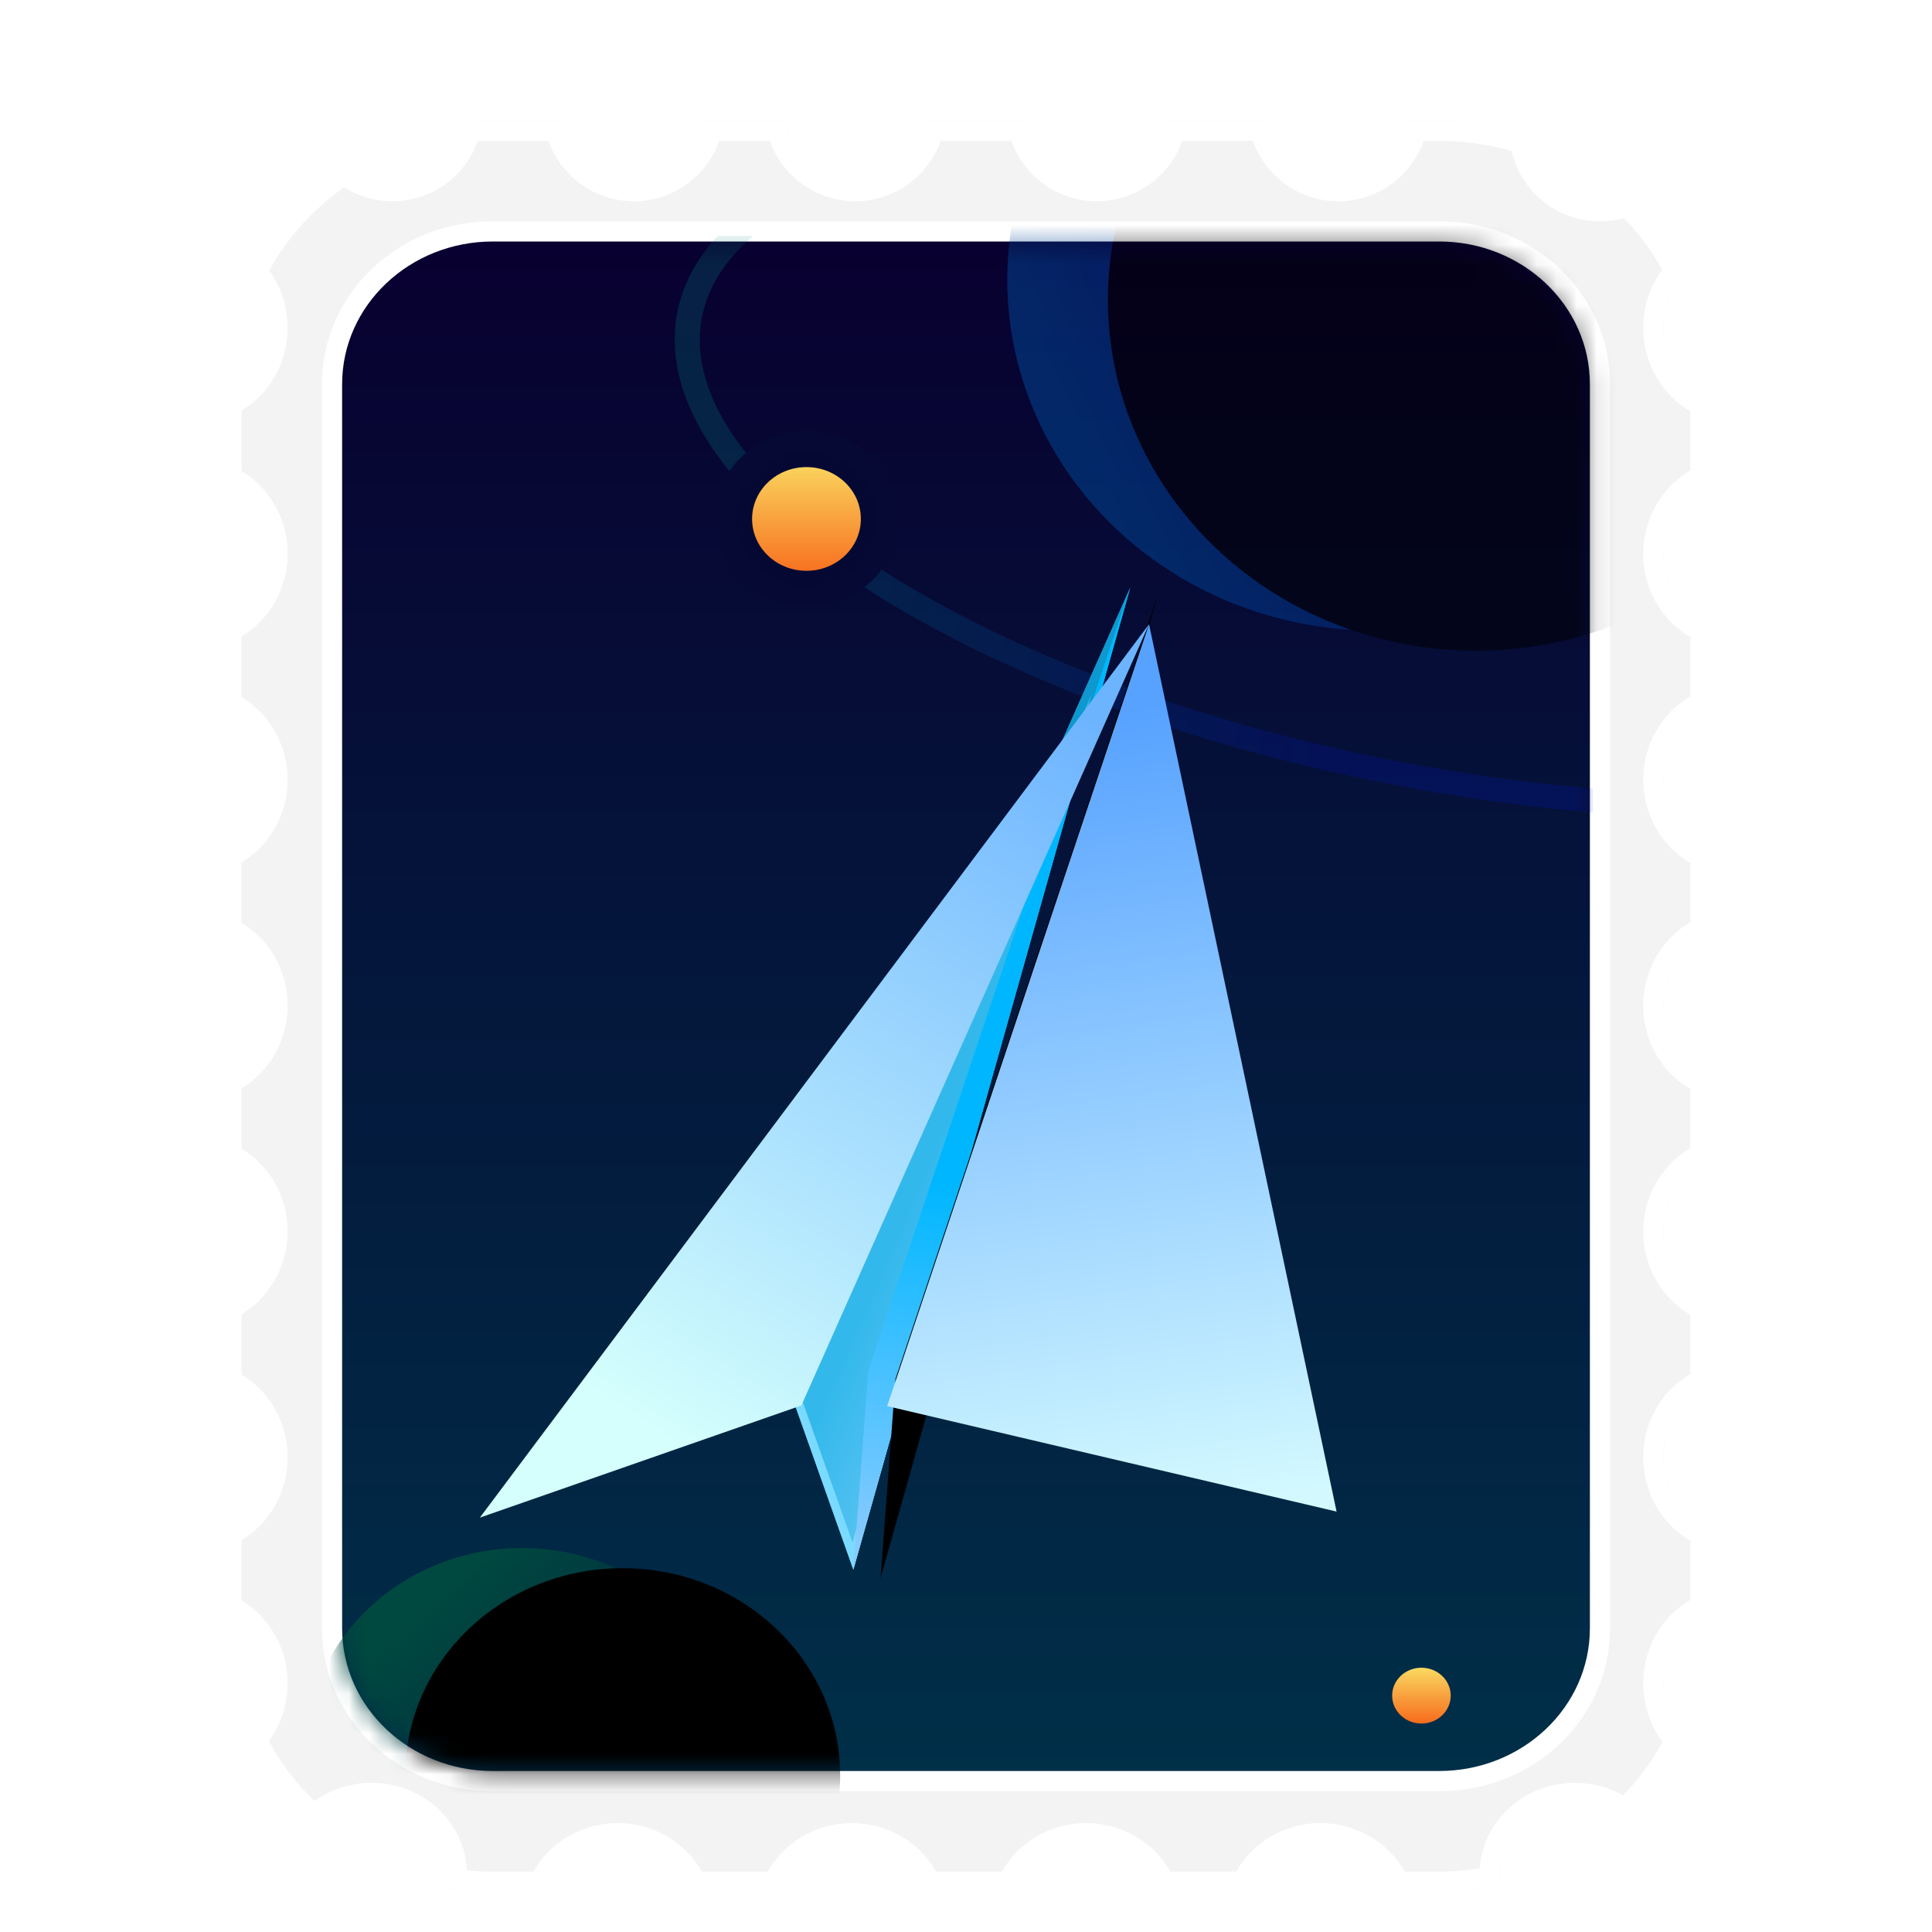 <?xml version="1.0" encoding="UTF-8"?>
<svg width="96px" height="96px" viewBox="0 0 96 96" version="1.1" xmlns="http://www.w3.org/2000/svg" xmlns:xlink="http://www.w3.org/1999/xlink">
    <title>apps/96/deepin-mail</title>
    <defs>
        <filter x="-10.7%" y="-5.7%" width="120.2%" height="117.6%" filterUnits="objectBoundingBox" id="filter-1">
            <feOffset dx="0" dy="2" in="SourceAlpha" result="shadowOffsetOuter1"></feOffset>
            <feGaussianBlur stdDeviation="2" in="shadowOffsetOuter1" result="shadowBlurOuter1"></feGaussianBlur>
            <feColorMatrix values="0 0 0 0 0   0 0 0 0 0   0 0 0 0 0  0 0 0 0.2 0" type="matrix" in="shadowBlurOuter1" result="shadowMatrixOuter1"></feColorMatrix>
            <feMerge>
                <feMergeNode in="shadowMatrixOuter1"></feMergeNode>
                <feMergeNode in="SourceGraphic"></feMergeNode>
            </feMerge>
        </filter>
        <linearGradient x1="50%" y1="0%" x2="50%" y2="100%" id="linearGradient-2">
            <stop stop-color="#080030" offset="0%"></stop>
            <stop stop-color="#002F48" offset="100%"></stop>
        </linearGradient>
        <path d="M7.649,0.335 C3.511,0.335 0.158,3.509 0.158,7.423 L0.158,69.247 C0.158,73.162 3.511,76.335 7.649,76.335 L54.666,76.335 C58.804,76.335 62.158,73.162 62.158,69.247 L62.158,7.423 C62.158,3.509 58.804,0.335 54.666,0.335 L7.649,0.335 Z" id="path-3"></path>
        <linearGradient x1="3.381%" y1="56.772%" x2="74.037%" y2="64.622%" id="linearGradient-5">
            <stop stop-color="#00807D" offset="0%"></stop>
            <stop stop-color="#0013AE" offset="100%"></stop>
        </linearGradient>
        <linearGradient x1="8.682%" y1="69.413%" x2="71.294%" y2="42.254%" id="linearGradient-6">
            <stop stop-color="#00499C" offset="0%"></stop>
            <stop stop-color="#000A72" offset="100%"></stop>
        </linearGradient>
        <ellipse id="path-7" cx="51.501" cy="2.23" rx="18.292" ry="17.441"></ellipse>
        <filter x="-6.8%" y="-7.2%" width="113.7%" height="114.3%" filterUnits="objectBoundingBox" id="filter-8">
            <feOffset dx="5" dy="1" in="SourceAlpha" result="shadowOffsetInner1"></feOffset>
            <feComposite in="shadowOffsetInner1" in2="SourceAlpha" operator="arithmetic" k2="-1" k3="1" result="shadowInnerInner1"></feComposite>
            <feColorMatrix values="0 0 0 0 1   0 0 0 0 1   0 0 0 0 1  0 0 0 0.1 0" type="matrix" in="shadowInnerInner1"></feColorMatrix>
        </filter>
        <linearGradient x1="50%" y1="0%" x2="50%" y2="100%" id="linearGradient-9">
            <stop stop-color="#FAD961" offset="0%"></stop>
            <stop stop-color="#F76B1C" offset="100%"></stop>
        </linearGradient>
        <linearGradient x1="50%" y1="0%" x2="50%" y2="100%" id="linearGradient-10">
            <stop stop-color="#FAD961" offset="0%"></stop>
            <stop stop-color="#F76B1C" offset="100%"></stop>
        </linearGradient>
        <linearGradient x1="30.073%" y1="11.552%" x2="80.534%" y2="63.86%" id="linearGradient-11">
            <stop stop-color="#004940" offset="0%"></stop>
            <stop stop-color="#001D3C" offset="100%"></stop>
        </linearGradient>
        <ellipse id="path-12" cx="9.096" cy="75.563" rx="10.809" ry="10.306"></ellipse>
        <filter x="-11.6%" y="-12.1%" width="123.1%" height="124.3%" filterUnits="objectBoundingBox" id="filter-13">
            <feOffset dx="5" dy="1" in="SourceAlpha" result="shadowOffsetInner1"></feOffset>
            <feComposite in="shadowOffsetInner1" in2="SourceAlpha" operator="arithmetic" k2="-1" k3="1" result="shadowInnerInner1"></feComposite>
            <feColorMatrix values="0 0 0 0 1   0 0 0 0 1   0 0 0 0 1  0 0 0 0.1 0" type="matrix" in="shadowInnerInner1"></feColorMatrix>
        </filter>
        <linearGradient x1="29.813%" y1="60.932%" x2="59.537%" y2="100%" id="linearGradient-14">
            <stop stop-color="#33B8EC" offset="0%"></stop>
            <stop stop-color="#B5DEFF" offset="100%"></stop>
        </linearGradient>
        <linearGradient x1="95.806%" y1="1.086%" x2="50%" y2="100%" id="linearGradient-15">
            <stop stop-color="#0D98CF" offset="49.623%"></stop>
            <stop stop-color="#7ADAFF" offset="100%"></stop>
        </linearGradient>
        <linearGradient x1="35.412%" y1="58.706%" x2="5.534%" y2="100%" id="linearGradient-16">
            <stop stop-color="#00B7FF" offset="0%"></stop>
            <stop stop-color="#87CAFF" offset="100%"></stop>
        </linearGradient>
        <polygon id="path-17" points="20.471 28.238 15.171 36.626 50.226 -1.16973618e-12"></polygon>
        <filter x="-1.4%" y="-1.4%" width="102.9%" height="102.7%" filterUnits="objectBoundingBox" id="filter-18">
            <feOffset dx="1" dy="1" in="SourceAlpha" result="shadowOffsetInner1"></feOffset>
            <feComposite in="shadowOffsetInner1" in2="SourceAlpha" operator="arithmetic" k2="-1" k3="1" result="shadowInnerInner1"></feComposite>
            <feColorMatrix values="0 0 0 0 1   0 0 0 0 1   0 0 0 0 1  0 0 0 0.5 0" type="matrix" in="shadowInnerInner1"></feColorMatrix>
        </filter>
        <filter x="-8.0%" y="-4.6%" width="115.9%" height="118.5%" filterUnits="objectBoundingBox" id="filter-19">
            <feOffset dx="0" dy="2" in="SourceAlpha" result="shadowOffsetOuter1"></feOffset>
            <feGaussianBlur stdDeviation="1" in="shadowOffsetOuter1" result="shadowBlurOuter1"></feGaussianBlur>
            <feColorMatrix values="0 0 0 0 0   0 0 0 0 0   0 0 0 0 0  0 0 0 0.2 0" type="matrix" in="shadowBlurOuter1" result="shadowMatrixOuter1"></feColorMatrix>
            <feMerge>
                <feMergeNode in="shadowMatrixOuter1"></feMergeNode>
                <feMergeNode in="SourceGraphic"></feMergeNode>
            </feMerge>
        </filter>
        <linearGradient x1="98.248%" y1="36.416%" x2="10.424%" y2="61.606%" id="linearGradient-20">
            <stop stop-color="#6DB4FF" offset="0%"></stop>
            <stop stop-color="#D5FFFD" offset="100%"></stop>
        </linearGradient>
        <linearGradient x1="72.265%" y1="3.11%" x2="50%" y2="94.772%" id="linearGradient-21">
            <stop stop-color="#57A2FF" offset="0%"></stop>
            <stop stop-color="#D3F9FF" offset="100%"></stop>
        </linearGradient>
    </defs>
    <g id="apps/96/deepin-mail" stroke="none" stroke-width="1" fill="none" fill-rule="evenodd">
        <g id="Guide-96" transform="translate(3, 3)"></g>
        <g id="编组-2" filter="url(#filter-1)" transform="translate(10.999, 4)">
            <path d="M60.489,-2.91322522e-13 C62.075,-2.91322522e-13 63.596,0.26 65.009,0.739 C65.132,2.561 66.648,4 68.5,4 C69.018,4 69.508,3.888 69.95,3.687 C71.131,4.79 72.099,6.098 72.793,7.551 C72.091,8.234 71.653,9.209 71.653,10.292 C71.653,11.908 72.631,13.286 74,13.809 L74,18 C72.631,18.523 71.653,19.9 71.653,21.517 C71.653,23.133 72.631,24.511 74,25.033 L74,29.225 C72.631,29.748 71.653,31.125 71.653,32.742 C71.653,34.358 72.631,35.735 74,36.258 L74,40.45 C72.631,40.973 71.653,42.35 71.653,43.966 C71.653,45.583 72.631,46.96 74,47.483 L74,51.674 C72.631,52.197 71.653,53.575 71.653,55.191 C71.653,56.808 72.631,58.185 74,58.708 L74,62.899 C72.631,63.422 71.653,64.799 71.653,66.416 C71.653,68.033 72.631,69.41 74,69.933 L74,74.124 C72.631,74.647 71.653,76.024 71.653,77.641 C71.653,78.735 72.1,79.718 72.814,80.403 C72.081,81.956 71.033,83.346 69.749,84.499 C69.087,83.932 68.213,83.588 67.254,83.588 C65.188,83.588 63.513,85.185 63.513,87.156 C63.513,87.33 63.526,87.501 63.551,87.668 C62.568,87.885 61.542,88 60.489,88 L58.154,87.999 C57.65,86.596 56.256,85.588 54.614,85.588 C52.972,85.588 51.577,86.596 51.073,87.999 L46.514,87.999 C46.01,86.596 44.615,85.588 42.973,85.588 C41.331,85.588 39.936,86.596 39.432,87.999 L34.873,87.999 C34.369,86.596 32.974,85.588 31.332,85.588 C29.69,85.588 28.296,86.596 27.792,87.999 L23.232,87.999 C22.729,86.596 21.334,85.588 19.692,85.588 C18.05,85.588 16.655,86.596 16.151,87.999 L13.512,88 C12.704,88 11.914,87.932 11.145,87.803 C11.187,87.593 11.209,87.377 11.209,87.156 C11.209,85.185 9.533,83.588 7.467,83.588 C6.334,83.588 5.318,84.068 4.632,84.827 L4.607,84.806 C3.15,83.588 1.97,82.075 1.169,80.366 C1.861,79.684 2.293,78.715 2.293,77.641 C2.293,76.046 1.341,74.683 -9.66116076e-13,74.145 L-9.66171587e-13,69.912 C1.341,69.374 2.293,68.012 2.293,66.416 C2.293,64.821 1.341,63.459 -9.65449942e-13,62.92 L-9.65505453e-13,58.687 C1.341,58.149 2.293,56.787 2.293,55.191 C2.293,53.596 1.341,52.234 -9.64783808e-13,51.696 L-9.65061364e-13,47.462 C1.341,46.924 2.293,45.562 2.293,43.966 C2.293,42.371 1.341,41.009 -9.6389563e-13,40.471 L-9.64450741e-13,36.237 C1.341,35.699 2.293,34.337 2.293,32.742 C2.293,31.146 1.341,29.784 -9.63285007e-13,29.246 L-9.63451541e-13,25.012 C1.341,24.474 2.293,23.112 2.293,21.517 C2.293,19.921 1.341,18.559 -9.62840918e-13,18.021 L-9.62729896e-13,13.787 C1.341,13.249 2.293,11.887 2.293,10.292 C2.293,9.229 1.87,8.269 1.192,7.588 C2.258,5.333 3.987,3.424 6.141,2.084 C6.763,2.653 7.591,3 8.5,3 C10.234,3 11.673,1.74 11.952,0.086 C12.463,0.029 12.984,-2.91322522e-13 13.512,-2.91322522e-13 L17.036,0.001 C17.279,1.696 18.737,3 20.5,3 C22.264,3 23.722,1.696 23.965,0.001 L28.036,0.001 C28.279,1.696 29.737,3 31.5,3 C33.264,3 34.722,1.696 34.965,0.001 L40.036,0.001 C40.279,1.696 41.737,3 43.5,3 C45.264,3 46.722,1.696 46.965,0.001 L52.036,0.001 C52.279,1.696 53.737,3 55.5,3 C57.264,3 58.722,1.696 58.965,0.001 L60.489,-2.91322522e-13 Z M60.564,6 L13.437,6 C9.33,6 6,9.173 6,13.088 L6,74.912 C6,78.827 9.33,82 13.437,82 L60.564,82 C64.671,82 68,78.827 68,74.912 L68,13.088 C68,9.173 64.671,6 60.564,6 Z" id="形状结合" fill="#F3F3F3" fill-rule="nonzero"></path>
            <path d="M17.036,-2.91322522e-13 C17.279,1.696 18.737,3 20.5,3 C22.264,3 23.722,1.696 23.965,-2.91322522e-13 L28.036,-2.91322522e-13 C28.279,1.696 29.737,3 31.5,3 C33.264,3 34.722,1.696 34.965,-2.91322522e-13 L40.036,-2.91322522e-13 C40.279,1.696 41.737,3 43.5,3 C45.264,3 46.722,1.696 46.965,-2.91322522e-13 L52.036,-2.91322522e-13 C52.279,1.696 53.737,3 55.5,3 C57.264,3 58.722,1.696 58.965,-2.91322522e-13 L60.489,-2.91322522e-13 C62.075,-2.91322522e-13 63.596,0.26 65.009,0.739 C65.132,2.561 66.648,4 68.5,4 C69.018,4 69.508,3.888 69.95,3.687 C71.131,4.79 72.099,6.098 72.793,7.551 C72.091,8.234 71.653,9.209 71.653,10.292 C71.653,11.908 72.631,13.286 74,13.809 L74,18 C72.631,18.523 71.653,19.9 71.653,21.517 C71.653,23.133 72.631,24.511 74,25.033 L74,29.225 C72.631,29.748 71.653,31.125 71.653,32.742 C71.653,34.358 72.631,35.735 74,36.258 L74,40.45 C72.631,40.973 71.653,42.35 71.653,43.966 C71.653,45.583 72.631,46.96 74,47.483 L74,51.674 C72.631,52.197 71.653,53.575 71.653,55.191 C71.653,56.808 72.631,58.185 74,58.708 L74,62.899 C72.631,63.422 71.653,64.799 71.653,66.416 C71.653,68.033 72.631,69.41 74,69.933 L74,74.124 C72.631,74.647 71.653,76.024 71.653,77.641 C71.653,78.735 72.1,79.718 72.814,80.403 C72.081,81.956 71.033,83.346 69.749,84.499 C69.087,83.932 68.213,83.588 67.254,83.588 C65.188,83.588 63.513,85.185 63.513,87.156 C63.513,87.33 63.526,87.501 63.551,87.668 C62.568,87.885 61.542,88 60.489,88 L58.154,87.999 C57.65,86.596 56.256,85.588 54.614,85.588 C52.972,85.588 51.577,86.596 51.073,87.999 L46.514,87.999 C46.01,86.596 44.615,85.588 42.973,85.588 C41.331,85.588 39.936,86.596 39.432,87.999 L34.873,87.999 C34.369,86.596 32.974,85.588 31.332,85.588 C29.69,85.588 28.296,86.596 27.792,87.999 L23.232,87.999 C22.729,86.596 21.334,85.588 19.692,85.588 C18.05,85.588 16.655,86.596 16.151,87.999 L13.512,88 C12.704,88 11.914,87.932 11.145,87.803 C11.187,87.593 11.209,87.377 11.209,87.156 C11.209,85.185 9.533,83.588 7.467,83.588 C6.334,83.588 5.318,84.068 4.632,84.827 L4.607,84.806 C3.15,83.588 1.97,82.075 1.169,80.366 C1.861,79.684 2.293,78.715 2.293,77.641 C2.293,76.046 1.341,74.683 -9.66338121e-13,74.145 L-9.66338121e-13,69.912 C1.341,69.374 2.293,68.012 2.293,66.416 C2.293,64.821 1.341,63.459 -9.66338121e-13,62.92 L-9.66338121e-13,58.687 C1.341,58.149 2.293,56.787 2.293,55.191 C2.293,53.596 1.341,52.234 -9.66338121e-13,51.696 L-9.66338121e-13,47.462 C1.341,46.924 2.293,45.562 2.293,43.966 C2.293,42.371 1.341,41.009 -9.66338121e-13,40.471 L-9.66338121e-13,36.237 C1.341,35.699 2.293,34.337 2.293,32.742 C2.293,31.146 1.341,29.784 -9.66338121e-13,29.246 L-9.66338121e-13,25.012 C1.341,24.474 2.293,23.112 2.293,21.517 C2.293,19.921 1.341,18.559 -9.66338121e-13,18.021 L-9.66338121e-13,13.787 C1.341,13.249 2.293,11.887 2.293,10.292 C2.293,9.229 1.87,8.269 1.192,7.588 C2.258,5.333 3.987,3.424 6.141,2.084 C6.763,2.653 7.591,3 8.5,3 C10.234,3 11.673,1.74 11.952,0.086 C12.463,0.029 12.984,-2.91322522e-13 13.512,-2.91322522e-13 L17.036,-2.91322522e-13 Z M60.49,1 L59.743,0.999 L59.684,1.161 C59.045,2.772 57.508,3.91 55.717,3.995 L55.5,4 C53.617,4 51.981,2.836 51.317,1.161 L51.257,1 L47.743,1 L47.684,1.161 C47.045,2.772 45.508,3.91 43.717,3.995 L43.5,4 C41.617,4 39.981,2.836 39.317,1.161 L39.257,1 L35.743,1 L35.684,1.161 C35.045,2.772 33.508,3.91 31.717,3.995 L31.5,4 C29.617,4 27.981,2.836 27.317,1.161 L27.257,1 L24.743,1 L24.684,1.161 C24.045,2.772 22.508,3.91 20.717,3.995 L20.5,4 C18.617,4 16.981,2.836 16.317,1.161 L16.257,1 L13.512,1 C13.348,1 13.186,1.003 13.024,1.009 L12.735,1.024 L12.725,1.055 C12.111,2.725 10.543,3.91 8.713,3.995 L8.5,4 C7.688,4 6.908,3.783 6.228,3.385 L6.104,3.307 L5.98,3.394 C4.525,4.438 3.323,5.772 2.466,7.298 L2.383,7.452 C2.919,8.195 3.237,9.088 3.286,10.033 L3.293,10.292 C3.293,11.959 2.455,13.469 1.137,14.32 L1,14.403 L1,17.404 L1.137,17.489 C2.396,18.301 3.216,19.714 3.288,21.29 L3.293,21.517 C3.293,23.184 2.455,24.694 1.137,25.545 L1,25.628 L1,28.629 L1.137,28.713 C2.396,29.526 3.216,30.939 3.288,32.515 L3.293,32.742 C3.293,34.409 2.455,35.919 1.137,36.77 L1,36.853 L1,39.854 L1.137,39.938 C2.396,40.751 3.216,42.163 3.288,43.74 L3.293,43.966 C3.293,45.633 2.455,47.144 1.137,47.994 L1,48.078 L1,51.079 L1.137,51.163 C2.396,51.975 3.216,53.388 3.288,54.965 L3.293,55.191 C3.293,56.858 2.455,58.368 1.137,59.219 L1,59.303 L1,62.304 L1.137,62.388 C2.396,63.2 3.216,64.613 3.288,66.19 L3.293,66.416 C3.293,68.083 2.455,69.593 1.137,70.444 L1,70.528 L1,73.529 L1.137,73.613 C2.396,74.425 3.216,75.838 3.288,77.415 L3.293,77.641 C3.293,78.693 2.961,79.692 2.365,80.505 L2.438,80.652 C2.954,81.582 3.599,82.443 4.352,83.211 L4.635,83.491 L4.837,83.354 C5.534,82.906 6.349,82.639 7.208,82.595 L7.467,82.588 C9.93,82.588 11.97,84.402 12.189,86.738 L12.202,86.935 L12.623,86.971 C12.771,86.98 12.918,86.988 13.066,86.993 L13.511,87 L15.511,86.999 L15.574,86.888 C16.368,85.55 17.828,84.667 19.467,84.593 L19.692,84.588 C21.422,84.588 22.979,85.49 23.809,86.888 L23.871,86.999 L27.152,86.999 L27.215,86.888 C28.009,85.55 29.468,84.667 31.108,84.593 L31.332,84.588 C33.062,84.588 34.62,85.49 35.45,86.888 L35.512,86.999 L38.793,86.999 L38.855,86.888 C39.649,85.55 41.109,84.667 42.748,84.593 L42.973,84.588 C44.703,84.588 46.261,85.49 47.091,86.888 L47.152,86.999 L50.433,86.999 L50.496,86.888 C51.29,85.55 52.75,84.667 54.389,84.593 L54.614,84.588 C56.344,84.588 57.901,85.49 58.731,86.888 L58.793,86.999 L60.489,87 C61.134,87 61.773,86.954 62.401,86.862 L62.524,86.842 L62.532,86.738 C62.745,84.471 64.672,82.695 67.038,82.593 L67.254,82.588 C68.093,82.588 68.899,82.799 69.605,83.188 L69.646,83.213 L69.659,83.201 C70.403,82.44 71.039,81.591 71.55,80.675 L71.615,80.551 L71.499,80.392 C71.001,79.666 70.705,78.802 70.659,77.891 L70.653,77.641 C70.653,75.939 71.526,74.402 72.889,73.562 L72.999,73.497 L72.999,70.559 L72.889,70.495 C71.585,69.691 70.73,68.25 70.658,66.637 L70.653,66.416 C70.653,64.714 71.526,63.177 72.889,62.337 L72.999,62.272 L72.999,59.334 L72.889,59.27 C71.585,58.467 70.73,57.025 70.658,55.412 L70.653,55.191 C70.653,53.489 71.526,51.953 72.889,51.113 L72.999,51.047 L72.999,48.109 L72.889,48.045 C71.585,47.242 70.73,45.801 70.658,44.187 L70.653,43.966 C70.653,42.265 71.526,40.728 72.889,39.888 L72.999,39.823 L72.999,36.884 L72.889,36.82 C71.585,36.017 70.73,34.576 70.658,32.963 L70.653,32.742 C70.653,31.04 71.526,29.503 72.889,28.663 L72.999,28.598 L72.999,25.659 L72.889,25.595 C71.585,24.792 70.73,23.351 70.658,21.738 L70.653,21.517 C70.653,19.815 71.526,18.278 72.889,17.438 L72.999,17.373 L72.999,14.435 L72.889,14.371 C71.585,13.567 70.73,12.126 70.658,10.513 L70.653,10.292 C70.653,9.232 70.991,8.226 71.594,7.409 L71.479,7.199 C71.038,6.431 70.508,5.712 69.9,5.054 L69.693,4.837 L69.592,4.866 C69.327,4.933 69.054,4.975 68.778,4.992 L68.5,5 C66.417,5 64.651,3.579 64.146,1.637 L64.115,1.508 L63.787,1.417 C62.875,1.181 61.932,1.043 60.971,1.009 L60.49,1 Z M60.564,5 C65.213,5 69,8.61 69,13.088 L69,74.912 C69,79.39 65.213,83 60.564,83 L13.437,83 C8.788,83 5,79.39 5,74.912 L5,13.088 C5,8.61 8.788,5 13.437,5 L60.564,5 Z M60.564,6 L13.437,6 C9.33,6 6,9.173 6,13.088 L6,74.912 C6,78.827 9.33,82 13.437,82 L60.564,82 C64.671,82 68,78.827 68,74.912 L68,13.088 C68,9.173 64.671,6 60.564,6 Z" id="形状结合" fill="#FFFFFF" fill-rule="nonzero"></path>
            <g id="编组" transform="translate(5.843, 5.665)">
                <mask id="mask-4" fill="white">
                    <use xlink:href="#path-3"></use>
                </mask>
                <use id="蒙版" fill="url(#linearGradient-2)" fill-rule="nonzero" xlink:href="#path-3"></use>
                <path d="M20.59,0.049 C19.215,1.223 18.333,2.579 18.038,4.096 C16.477,12.126 31.848,22.126 52.505,26.141 C55.863,26.794 59.151,27.247 62.31,27.515 L62.31,28.712 C59.074,28.44 55.71,27.975 52.278,27.308 C31.013,23.175 15.075,12.806 16.814,3.858 C17.087,2.455 17.776,1.182 18.826,0.049 Z" id="形状结合" fill="url(#linearGradient-5)" fill-rule="nonzero" opacity="0.503" mask="url(#mask-4)"></path>
                <g id="椭圆形" opacity="0.5" mask="url(#mask-4)">
                    <use fill="url(#linearGradient-6)" fill-rule="evenodd" xlink:href="#path-7"></use>
                    <use fill="black" fill-opacity="1" filter="url(#filter-8)" xlink:href="#path-7"></use>
                </g>
                <ellipse id="椭圆形" fill="url(#linearGradient-9)" mask="url(#mask-4)" cx="23.231" cy="14.122" rx="3.118" ry="2.973"></ellipse>
                <path d="M23.231,9.761 C20.705,9.761 18.658,11.713 18.658,14.122 C18.658,16.53 20.705,18.482 23.231,18.482 C25.757,18.482 27.804,16.53 27.804,14.122 C27.804,11.713 25.757,9.761 23.231,9.761 Z M23.231,11.149 C24.953,11.149 26.349,12.48 26.349,14.122 C26.349,15.763 24.953,17.095 23.231,17.095 C21.509,17.095 20.113,15.763 20.113,14.122 C20.113,12.48 21.509,11.149 23.231,11.149 Z" id="椭圆形" fill="#070935" fill-rule="nonzero" mask="url(#mask-4)"></path>
                <path d="M23.231,10.752 C21.279,10.752 19.697,12.261 19.697,14.122 C19.697,15.982 21.279,17.491 23.231,17.491 C25.183,17.491 26.765,15.982 26.765,14.122 C26.765,12.261 25.183,10.752 23.231,10.752 Z M23.231,11.545 C24.723,11.545 25.933,12.699 25.933,14.122 C25.933,15.545 24.723,16.698 23.231,16.698 C21.738,16.698 20.529,15.545 20.529,14.122 C20.529,12.699 21.738,11.545 23.231,11.545 Z" id="椭圆形" fill="#060834" fill-rule="nonzero" mask="url(#mask-4)"></path>
                <ellipse id="椭圆形" fill="url(#linearGradient-10)" mask="url(#mask-4)" cx="53.788" cy="72.59" rx="1.455" ry="1.387"></ellipse>
                <g id="椭圆形" mask="url(#mask-4)">
                    <use fill="url(#linearGradient-11)" fill-rule="evenodd" xlink:href="#path-12"></use>
                    <use fill="black" fill-opacity="1" filter="url(#filter-13)" xlink:href="#path-12"></use>
                </g>
            </g>
            <g id="编组-4" transform="translate(33.162, 54.129) rotate(-28) translate(-33.162, -54.129)translate(8.049, 32.455)">
                <polygon id="路径-2" fill="url(#linearGradient-14)" points="16.723 26.207 15.171 36.626 50.226 -1.16973618e-12"></polygon>
                <path d="M50.226,-9.09494702e-13 L15.171,36.626 L16.723,26.207 L50.226,-9.09494702e-13 Z M46.034,3.792 L17.112,26.416 L15.772,35.41 L46.034,3.792 Z" id="路径-2" fill="url(#linearGradient-15)" fill-rule="nonzero"></path>
                <g id="路径-2">
                    <use fill="url(#linearGradient-16)" fill-rule="evenodd" xlink:href="#path-17"></use>
                    <use fill="black" fill-opacity="1" filter="url(#filter-18)" xlink:href="#path-17"></use>
                </g>
                <g id="编组-5" filter="url(#filter-19)" transform="translate(0, 0.042)">
                    <polygon id="路径-2" fill="url(#linearGradient-20)" points="16.723 26.165 50.2 5.02980952e-13 0 23.586"></polygon>
                    <polygon id="路径-2" fill="url(#linearGradient-21)" points="20.471 28.196 50.2 9.32967181e-13 37.728 43.306"></polygon>
                </g>
            </g>
        </g>
    </g>
</svg>
